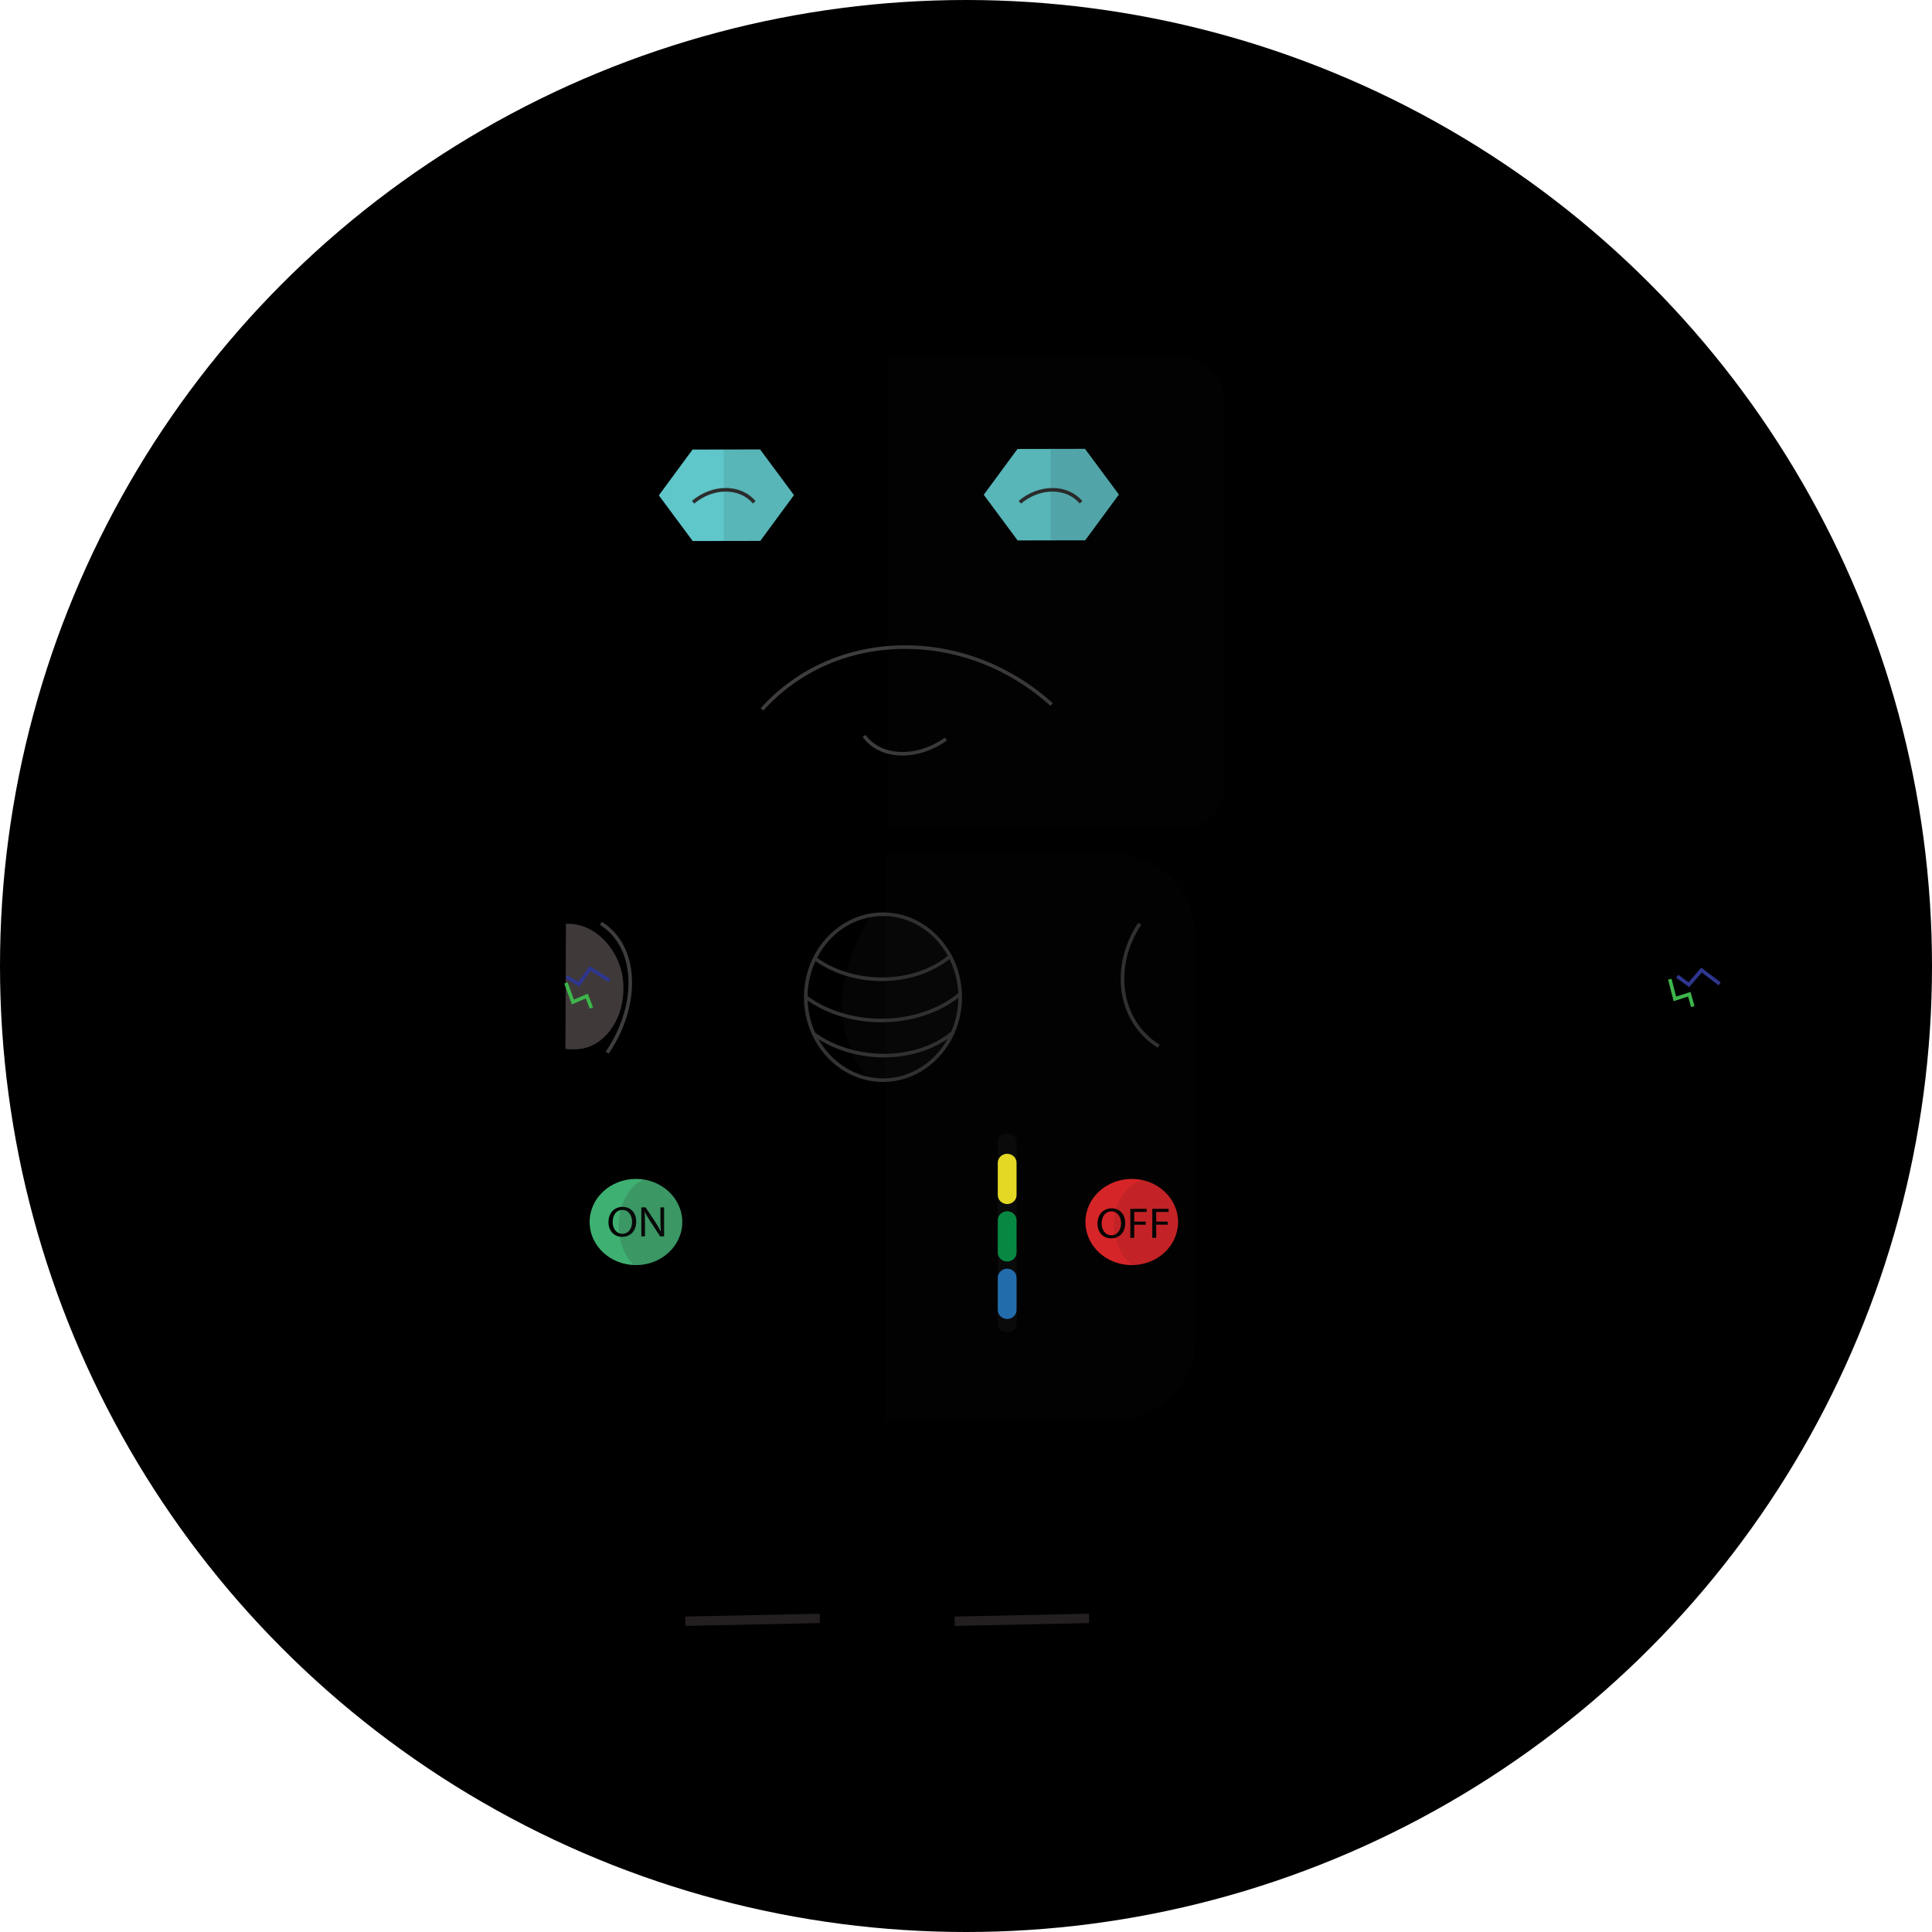 <?xml version="1.0" ?>
<!DOCTYPE svg  PUBLIC '-//W3C//DTD SVG 1.1//EN'  'http://www.w3.org/Graphics/SVG/1.1/DTD/svg11.dtd'>
<svg enable-background="new 0 0 512 512" height="512px" version="1.1"
	viewBox="0 0 512 512" width="512px" xml:space="preserve"
	xmlns="http://www.w3.org/2000/svg"
	xmlns:xlink="http://www.w3.org/1999/xlink">
	<filter id="darker">
	  <feComponentTransfer>
	      <feFuncR type="linear" slope="0.75"/>
	      <feFuncG type="linear" slope="0.75"/>
	      <feFuncB type="linear" slope="0.75"/>
	  </feComponentTransfer>
	</filter>
	<filter id="lighter">
	  <feComponentTransfer>
	      <feFuncR type="linear" slope="2"/>
	      <feFuncG type="linear" slope="2"/>
	      <feFuncB type="linear" slope="2"/>
	  </feComponentTransfer>
	</filter>
		<filter id="lighter2">
	  <feComponentTransfer>
	      <feFuncR type="linear" slope="5"/>
	      <feFuncG type="linear" slope="5"/>
	      <feFuncB type="linear" slope="5"/>
	  </feComponentTransfer>
	</filter>
	
<g id="Background" class="background">
	<circle cx="256" cy="256" id="Background_1_" r="256" />
</g>
<g id="Shadow">
	<path d="M244.698,424.587c-92.647,0.608-167.664,4.548-167.554,8.801c0.109,4.252,75.303,7.205,167.951,6.598   c92.646-0.609,167.663-4.548,167.553-8.801C412.538,426.933,337.345,423.979,244.698,424.587z" opacity="0.14" />
	<path d="M449.885,167.451l-0.818,9.215L433.9,148.351l-8.127-0.835l-34.941,55.717l-74.053-106.56l-29.131,7.87   l-36.692-45.961l-4.26,5.222c0,0,0.001,0,0.004,0c0.004,0,0.007,0,0.011,0c0.003,0,0.005,0,0.009,0c0.008,0,0.015,0,0.021,0.001   c0.005,0,0.01,0,0.014,0.001c0.007,0,0.014,0,0.02,0.001c0.012,0,0.024,0.001,0.038,0.002c0.021,0.001,0.041,0.002,0.062,0.003   c0.01,0,0.021,0.001,0.031,0.001c0.012,0,0.023,0.001,0.035,0.002c0.023,0.001,0.046,0.002,0.07,0.004c0.002,0,0.004,0,0.005,0   c0.054,0.003,0.114,0.006,0.179,0.01c0.02,0.001,0.037,0.002,0.057,0.003c0.066,0.003,0.139,0.007,0.215,0.012   c0.09,0.004,0.177,0.009,0.263,0.014c0.021,0.001,0.042,0.002,0.063,0.003c0.05,0.003,0.101,0.005,0.148,0.008   c0.09,0.005,0.183,0.01,0.277,0.015c0.069,0.004,0.139,0.008,0.206,0.011c0.104,0.005,0.208,0.011,0.314,0.017   c0.084,0.004,0.167,0.009,0.247,0.013c0.034,0.002,0.069,0.003,0.104,0.005c0.047,0.002,0.094,0.005,0.141,0.008   c0.067,0.003,0.135,0.007,0.203,0.011c0.008,0,0.016,0.001,0.023,0.001c0.029,0.001,0.059,0.003,0.088,0.004   c0.033,0.002,0.066,0.004,0.098,0.005c0.043,0.002,0.085,0.004,0.127,0.007c0.059,0.003,0.117,0.006,0.174,0.009   c0.054,0.003,0.107,0.006,0.161,0.009c0.103,0.005,0.2,0.011,0.292,0.016c0.037,0.002,0.072,0.004,0.107,0.006   c0.029,0.001,0.059,0.003,0.087,0.004c0.014,0.001,0.026,0.001,0.04,0.002c0.089,0.004,0.171,0.009,0.248,0.013   c0.069,0.003,0.136,0.007,0.199,0.011c0.047,0.002,0.091,0.005,0.133,0.007c0.039,0.002,0.078,0.004,0.114,0.006   c0.017,0.001,0.033,0.002,0.05,0.002c0.016,0.001,0.031,0.002,0.046,0.002c0.021,0.001,0.04,0.002,0.06,0.003   c0.006,0,0.01,0,0.016,0.001c0.011,0,0.021,0.001,0.031,0.001c0.025,0.001,0.05,0.003,0.071,0.004s0.04,0.002,0.058,0.003   c0.018,0.001,0.033,0.002,0.047,0.002c0.014,0.001,0.024,0.001,0.033,0.002c0.018,0.001,0.027,0.001,0.031,0.002   c-0.004,0-0.014-0.001-0.031-0.002c-0.009,0-0.02-0.001-0.033-0.002c-0.014,0-0.029-0.001-0.047-0.002   c-0.018,0-0.036-0.002-0.058-0.003s-0.046-0.002-0.071-0.004c-0.01,0-0.021-0.001-0.031-0.001c-0.006,0-0.01,0-0.016-0.001   c-0.02-0.001-0.039-0.002-0.06-0.003c-0.015,0-0.03-0.001-0.046-0.002c-0.017,0-0.033-0.001-0.05-0.002   c-0.036-0.002-0.075-0.004-0.114-0.006c-0.042-0.002-0.086-0.004-0.133-0.007c-0.063-0.003-0.13-0.007-0.199-0.011   c-0.077-0.004-0.159-0.009-0.248-0.013c-0.014-0.001-0.026-0.001-0.04-0.002c-0.028-0.001-0.058-0.003-0.087-0.004   c-0.035-0.002-0.07-0.004-0.107-0.006c-0.092-0.005-0.189-0.01-0.292-0.016c-0.054-0.003-0.107-0.006-0.161-0.009   c-0.057-0.003-0.115-0.006-0.174-0.009c-0.042-0.002-0.084-0.004-0.127-0.007c-0.031-0.001-0.064-0.003-0.098-0.005   c-0.029-0.001-0.059-0.003-0.088-0.004c-0.008,0-0.016-0.001-0.023-0.001c-0.068-0.003-0.136-0.007-0.203-0.011   c-0.047-0.003-0.094-0.005-0.141-0.008c-0.035-0.002-0.07-0.003-0.104-0.005c-0.08-0.004-0.163-0.009-0.247-0.013   c-0.106-0.006-0.211-0.012-0.314-0.017c-0.067-0.003-0.137-0.007-0.206-0.011c-0.095-0.005-0.188-0.01-0.277-0.015   c-0.048-0.003-0.099-0.005-0.148-0.008c-0.021-0.001-0.042-0.002-0.063-0.003c-0.086-0.005-0.173-0.01-0.263-0.014   c-0.076-0.004-0.148-0.008-0.215-0.012c-0.02-0.001-0.037-0.002-0.057-0.003c-0.064-0.003-0.125-0.007-0.179-0.01   c-0.001,0-0.003,0-0.005,0c-0.024-0.001-0.047-0.003-0.07-0.004c-0.012,0-0.023-0.001-0.035-0.002   c-0.011,0-0.021-0.001-0.031-0.001c-0.021-0.001-0.041-0.002-0.062-0.003c-0.014-0.001-0.026-0.001-0.038-0.002   c-0.006,0-0.013-0.001-0.02-0.001c-0.004,0-0.009,0-0.014-0.001c-0.007,0-0.014-0.001-0.021-0.001c-0.004,0-0.006,0-0.009,0   c-0.004,0-0.007,0-0.011,0c-0.003,0-0.004,0-0.004,0c-11.415-0.613-14.355,8.038-15.748,16.346s-2.18,20.941-2.18,20.941   l-84.538,113.834l24.372,37.174l-1.092,27.145l-11.256,92.13l45.33,54.907l38.71,4.139l54.224,1.621l147.832-0.532   c40.939-43.453,66.841-101.218,69.417-164.997L449.885,167.451z" opacity="0.1" />
</g>
<g id="Foot">
	<g class="metal">
		<path d="M198.253,367.266c-15.172,0.403-26.716,29.08-25.784,64.051l54.941-1.459    C226.478,394.886,213.424,366.862,198.253,367.266z" />
		<path filter="url(#darker)" d="M266.771,367.266c-15.172,0.403-26.715,29.08-25.784,64.051l54.94-1.459    C294.996,394.886,281.941,366.862,266.771,367.266z" />
	</g>
	<g id="soles" fill="#231F20">
		<polygon points="288.607,427.647 252.968,428.409 253.013,430.887 288.652,430.125" />
		<polygon fill="#231F20" points="217.235,427.647 181.596,428.409 181.641,430.887 217.28,430.125" />
	</g>
</g>
<g id="Arm">
	<g id="arms" class="metal">
		<path d="M379.193,234.262l-9.821,31.414l-48.125-18.543c-8.018-2.382-15.927,2.067-17.667,9.938   c-1.739,7.87,3.35,16.183,11.366,18.564c0,0,55.715,17.696,55.771,17.441c0.056-0.255,9.054,1.194,12.935-6.201   c3.881-7.396,10.391-35.452,10.391-35.452l3.121-11.964L379.193,234.262z" />
		<path d="M442.998,242.947l-36.563-40.279l21.78-21.021l-12.219-15.669l-8.566,7.401    c0,0-20.444,16.564-24.883,23.046s0.721,14.747,0.534,14.894c-0.187,0.148,39.008,48.15,39.008,48.15    c5.503,6.967,14.646,8.916,20.419,4.354C448.283,259.261,448.501,249.914,442.998,242.947z" />
	</g>
	<g id="hands" class="metal" filter="url(#darker)">
		<path d="M405.114,211.033c-0.679,2.173-1.394,4.333-2.122,6.488c1.268,2.417,1.759,5.098,1.186,7.687   c-1.395,6.297-8.466,9.635-15.792,7.456c-7.328-2.18-12.137-9.052-10.741-15.35c0.576-2.603,2.13-4.688,4.264-6.096   c-0.128-2.136-0.302-4.274-0.443-6.41c-4.972,1.858-8.754,5.766-9.93,11.069c-2.092,9.446,4.852,19.673,15.509,22.844   s20.992-1.917,23.085-11.363C411.401,221.616,409.326,215.591,405.114,211.033z" />
		<path d="M449.885,166.298c-1.755,1.137-3.535,2.242-5.324,3.335c-0.293,2.517-1.368,4.742-3.269,6.242    c-4.623,3.649-12.271,1.664-17.085-4.434c-4.814-6.098-4.97-13.999-0.348-17.647c1.91-1.509,4.338-2.042,6.867-1.729    c1.072-1.609,2.11-3.25,3.174-4.868c-5.108-1.746-10.372-1.289-14.264,1.785c-6.934,5.474-6.878,17.1,0.124,25.969    c7.002,8.869,18.299,11.622,25.231,6.149C449.207,177.773,450.828,172.171,449.885,166.298z" />
	</g>
	<g id="wires">
		<polygon fill="#2E368F" points="447.648,261.594 444.199,259.099 444.757,258.327 447.499,260.312 450.852,256.436     456.021,260.369 455.445,261.125 450.987,257.734   " />
		<polygon fill="#3DB54A" points="448.15,266.877 447.36,264.087 443.538,265.321 442.053,259.62 442.973,259.381 444.205,264.106     448.007,262.878 449.066,266.619   " />
	</g>
</g>
<g id="Body">
	<g id="torso" class="clothing">
		<path filter="url(#lighter)" d="M295.208,226.397H171.257c-11.864,0-21.57,9.707-21.57,21.57v106.797c0,11.863,9.706,21.57,21.57,21.57   h123.951c11.863,0,21.571-9.707,21.571-21.57V247.967C316.779,236.104,307.071,226.397,295.208,226.397z" />
	</g>
	<g id="off-button">
		<ellipse cx="299.925" cy="323.845" fill="#EB272A" rx="12.276" ry="11.419" />
		<g id="text-overlay-off" fill="#000000">
			<path d="M298.196,324.114c0,2.647-1.684,4.052-3.737,4.052c-2.125,0-3.617-1.575-3.617-3.903 c0-2.442,1.589-4.041,3.738-4.041C296.776,320.222,298.196,321.832,298.196,324.114z M291.953,324.239     c0,1.644,0.932,3.116,2.567,3.116c1.646,0,2.578-1.449,2.578-3.196c0-1.528-0.837-3.127-2.567-3.127     C292.813,321.032,291.953,322.551,291.953,324.239z" />
			<path d="M299.55,320.348h4.332v0.833h-3.293v2.557h3.044v0.822h-3.044v3.48h-1.039V320.348z" />
			<path d="M305.367,320.348h4.333v0.833h-3.294v2.557h3.045v0.822h-3.045v3.48h-1.039V320.348z" />
		</g>
		<path d="M312.209,323.846c0-5.396-4.117-9.903-9.648-11.1c-4.227,1.245-7.379,6.076-7.379,11.858 c0,4.578,1.976,8.561,4.896,10.642C306.813,335.039,312.209,330.021,312.209,323.846z" fill="#191818" opacity="0.1" />
	</g>
	<g id="front-panel">
		<rect class="clothing" height="69.301" width="98.54" x="185.215" y="292.692" />
		<g id="lights">
			<path d="M267.179,300.371h-0.536c-1.222,0-2.22,0.999-2.22,2.221v48.217   c0,1.221,0.998,2.22,2.22,2.22h0.536c1.221,0,2.22-0.999,2.22-2.22v-48.217C269.398,301.37,268.399,300.371,267.179,300.371z" fill="#191818" opacity="0.4" />
			<path d="M266.91,305.765c-1.368,0-2.487,1.07-2.487,2.379v8.564c0,1.309,1.119,2.379,2.487,2.379   s2.488-1.07,2.488-2.379v-8.564C269.398,306.835,268.278,305.765,266.91,305.765z" fill="#FBED26" />
			<path d="M266.91,320.99c-1.368,0-2.487,1.071-2.487,2.379v8.565c0,1.309,1.119,2.379,2.487,2.379   s2.488-1.07,2.488-2.379v-8.565C269.398,322.062,268.278,320.99,266.91,320.99z" fill="#069547" />
			<path d="M266.91,336.217c-1.368,0-2.487,1.07-2.487,2.379v8.564c0,1.309,1.119,2.379,2.487,2.379   s2.488-1.07,2.488-2.379v-8.564C269.398,337.287,268.278,336.217,266.91,336.217z" fill="#2376BC" />
			<path d="M298.457,264.194c-1.383-6.309,0.068-13.28,3.984-19.126l-0.789-0.53c-4.06,6.061-5.563,13.3-4.127,19.859   c1.238,5.643,4.546,10.358,9.319,13.279l0.496-0.812C302.793,274.081,299.638,269.581,298.457,264.194z" fill="#333333" />
		</g>
		<g id="bolts" class="metal">
			<ellipse cx="190.976" cy="297.957" rx="2.963" ry="3.406" transform="matrix(0.707 0.707 -0.707 0.707 266.603 -47.776)" />
			<polygon filter="url(#darker)" points="193.684,298.503 193.777,297.531 188.27,297.412 188.176,298.385   " />
			<ellipse cx="276.623" cy="297.954" rx="2.963" ry="3.405" transform="matrix(-0.168 -0.986 0.986 -0.168 29.414 620.73)" />
			<polygon filter="url(#darker)" points="274.729,295.944 274.092,296.682 278.518,299.963 279.154,299.224   " />
			<ellipse cx="190.976" cy="356.22" rx="2.963" ry="3.406" transform="matrix(0.707 0.707 -0.707 0.707 307.798 -30.713)" />
			<polygon filter="url(#darker)" points="193.684,356.766 193.777,355.794 188.27,355.675 188.176,356.647   " />
			<ellipse cx="276.623" cy="356.216" rx="2.963" ry="3.405" transform="matrix(-0.168 -0.986 0.986 -0.168 -28.02 688.787)" />
			<polygon filter="url(#darker)" points="274.729,354.207 274.092,354.944 278.518,358.227 279.154,357.486   " />
		</g>
	</g>
	<g id="on-button">
		<ellipse cx="168.531" cy="323.845" fill="#3EB172" rx="12.276" ry="11.419" />
		<g id="text-overlay-on" fill="#000000">
			<path d="M168.603,323.726c0,2.647-1.683,4.052-3.736,4.052c-2.125,0-3.618-1.575-3.618-3.903     c0-2.442,1.589-4.04,3.737-4.04C167.183,319.834,168.603,321.443,168.603,323.726z M162.359,323.852     c0,1.644,0.931,3.115,2.567,3.115c1.647,0,2.579-1.449,2.579-3.195c0-1.529-0.836-3.128-2.567-3.128     C163.22,320.644,162.359,322.162,162.359,323.852z" />
			<path d="M169.956,327.652v-7.693h1.134l2.579,3.893c0.597,0.902,1.063,1.712,1.444,2.499l0.023-0.011     c-0.095-1.028-0.119-1.964-0.119-3.162v-3.219h0.979v7.693h-1.051l-2.555-3.903c-0.561-0.856-1.098-1.735-1.505-2.568     l-0.036,0.012c0.061,0.97,0.083,1.895,0.083,3.173v3.287H169.956z" />
		</g>
		<path d="M180.809,323.846c0-5.669-4.445-10.359-10.267-11.254    c-3.808,1.662-6.566,6.508-6.566,12.233c0,4.289,1.553,8.076,3.93,10.41c0.208,0.011,0.414,0.029,0.625,0.029    C175.312,335.265,180.809,330.152,180.809,323.846z" fill="#303030" opacity="0.2" />
	</g>
	<g id="broken-arm-socket">
		<path d="M161.307,279.239l-0.786-0.535c4.974-7.298,7.056-15.869,5.569-22.929c-0.991-4.707-3.45-8.4-7.11-10.682    l0.504-0.808c3.885,2.422,6.491,6.327,7.537,11.293C168.56,262.888,166.424,271.732,161.307,279.239z" fill="#3F3C3C" />
		<path d="M165.181,260.631c-0.567-9.181-7.9-16.257-15.205-15.806l-0.131,33.156   c0.715,0.103,2.396,0.135,3.136,0.088C160.286,277.618,165.749,269.811,165.181,260.631z" fill="#3F3939" />
		<polygon fill="#3DB54A" points="156.283,267.299 155.234,264.595 151.544,266.183 149.533,260.646 150.427,260.32     152.095,264.909 155.765,263.331 157.17,266.955   " />
		<polygon fill="#2E368F" points="153.535,261.447 149.867,259.285 150.35,258.466 153.266,260.186 156.242,256.013     161.756,259.443 161.253,260.252 156.498,257.293   " />
	</g>
	<g id="speaker-thing" class="clothing" filter="url(#lighter2)">
		<ellipse cx="233.999" cy="264.268" rx="20.46" ry="21.991" />
		<path d="M233.878,242.753c-1.146,0-2.267,0.107-3.359,0.303    c-2.047,3.111-15.207,24.643-0.474,42.573c1.242,0.254,2.521,0.393,3.833,0.393c11.175,0,20.233-9.687,20.233-21.634    C254.111,252.439,245.054,242.753,233.878,242.753z" fill="#1C1C1C" opacity="0.2" />
		<path d="M251.794,253.44c-9.455,7.902-25.505,8.154-35.884,0.565" fill="none" />
		<path d="M252.567,273.642c-9.654,8.068-26.241,8.181-37.084,0.251" fill="none" />
		<g>
			<path d="M252.866,274.001c1.325-2.946,2.068-6.248,2.068-9.732c0-12.388-9.393-22.467-20.936-22.467     c-11.544,0-20.937,10.08-20.937,22.467c0,3.575,0.787,6.955,2.177,9.959l-0.036,0.049c0.028,0.021,0.059,0.037,0.086,0.058     c3.446,7.347,10.536,12.401,18.709,12.401c8.29,0,15.469-5.198,18.858-12.716c0.006-0.004,0.012-0.008,0.016-0.012     L252.866,274.001z M233.536,270.919c7.427,0,14.813-2.18,20.442-6.494c-0.021,3.21-0.698,6.255-1.896,8.988     c-9.421,7.71-25.456,7.825-36.048,0.275c-1.177-2.593-1.883-5.476-2-8.52C219.641,268.997,226.598,270.919,233.536,270.919z      M214.02,264.018c0.036-3.342,0.782-6.502,2.084-9.313c5.044,3.521,11.336,5.287,17.575,5.287c6.58,0,13.075-1.966,17.952-5.834     c1.354,2.725,2.179,5.797,2.326,9.058C243.261,271.891,225.499,272.261,214.02,264.018z M233.999,242.753     c7.302,0,13.699,4.24,17.186,10.551c-9.215,7.434-24.571,7.671-34.659,0.538C219.94,247.235,226.491,242.753,233.999,242.753z      M233.999,285.783c-7.234,0-13.584-4.16-17.092-10.375c5.124,3.202,11.274,4.813,17.333,4.813c6.137,0,12.163-1.648,16.906-4.918 C247.649,281.575,241.273,285.783,233.999,285.783z" fill="#333333" />
		</g>
	</g>
	<path id="body-shadow-overlay" d="M295.208,226.397h-60.474v149.938h60.474c11.863,0,21.571-9.707,21.571-21.57V247.967   C316.779,236.104,307.071,226.397,295.208,226.397z" fill="#191818" opacity="0.1" />
</g>
<g id="Head">
	<g id="head-main-part" class="clothing">
		<path d="M313.318,94.979H155.651c-6.281,0-11.419,5.139-11.419,11.419v101.603c0,6.281,5.139,11.42,11.419,11.42   h157.667c6.282,0,11.42-5.139,11.42-11.42V106.398C324.738,100.118,319.601,94.979,313.318,94.979z" />
	</g>
	<g id="antenna" class="clothing-alt">
		<path d="M228.811,95.341c-0.044-0.979-0.937-24.689,8.344-31.08c2.989-2.058,6.706-2.145,11.043-0.259    l-0.379,0.873c-4.018-1.747-7.424-1.69-10.125,0.17c-8.85,6.094-7.919,30.062-7.909,30.295H228.811z" />
		<ellipse class="colour1" cx="246.696" cy="64.089" rx="6.713" ry="5.248" transform="matrix(0.202 -0.979 0.979 0.202 134.134 292.773)" />
	</g>
	<g id="bolts" class="metal">
		<ellipse cx="155.828" cy="104.811" rx="6.82" ry="5.933" />
		<polygon filter="url(#darker)" points="152.767,100.205 151.258,101.45 158.889,109.417 160.398,108.172   " />
		<ellipse cx="313.564" cy="104.542" rx="6.82" ry="5.933" />
		<polygon filter="url(#darker)" points="310.503,99.937 308.993,101.182 316.625,109.148 318.135,107.903   " />
		<ellipse cx="310.986" cy="210.271" rx="6.82" ry="5.933" />
		<polygon filter="url(#darker)" points="307.925,205.665 306.416,206.909 314.047,214.876 315.557,213.631   " />
		<ellipse cx="157.534" cy="209.166" rx="6.82" ry="5.933" />
		<polygon filter="url(#darker)" points="154.473,204.56 152.963,205.804 160.595,213.771 162.104,212.526   " />
	</g>
	<g id="eyes">
		<g id="eye-sockets" class="background">
			<polygon fill="#5FC6CA" points="296.511,131.054 287.582,143.189 269.679,143.222 260.705,131.119 269.636,118.983    287.537,118.951  " />
			<polygon fill="#5FC6CA" points="210.408,131.211 201.478,143.347 183.576,143.379 174.602,131.276 183.531,119.14 201.434,119.108     " />
		</g>
		<path d="M270.581,133.459l-0.613-0.728c5.412-4.569,12.983-4.534,16.876,0.076l-0.727,0.614    C282.563,129.211,275.596,129.229,270.581,133.459z" fill="#2D2D2D" />
		<path d="M183.983,133.459l-0.614-0.727c5.414-4.57,12.984-4.536,16.876,0.076l-0.727,0.614    C195.963,129.211,188.994,129.229,183.983,133.459z" fill="#2D2D2D" />
	</g>
	<g class="features">
		<path id="mouth" d="M238.922,171.022c-14.621,0.247-27.881,6.161-37.337,16.653l0.707,0.638   c9.278-10.295,22.292-16.098,36.646-16.339c14.383-0.236,28.37,5.115,39.429,15.082l0.638-0.707 C267.766,176.22,253.56,170.779,238.922,171.022z" fill="#3F3C3C" />
		<path id="chin" d="M250.401,195.464c-7.457,5.357-16.888,5.036-21.021-0.717l-0.773,0.555   c2.347,3.267,6.253,4.923,10.581,4.923c3.859,0,8.052-1.318,11.768-3.988L250.401,195.464z" fill="#3F3C3C" />
	</g>
	<g id="shadow-overlays">
		<polygon fill="#191818" opacity="0.1" points="191.807,119.125 191.807,143.364 201.478,143.347 210.408,131.211 201.434,119.108     " />
		<polygon fill="#191818" opacity="0.1" points="278.405,143.206 287.582,143.189 296.511,131.054 287.537,118.951 278.405,118.967     " />
		<path d="M313.636,94.979h-78.108v124.442h78.108c5.979,0,10.87-5.139,10.87-11.42V106.398   C324.506,100.118,319.615,94.979,313.636,94.979z" fill="#191818" opacity="0.1" />
	</g>
</g>
</svg>